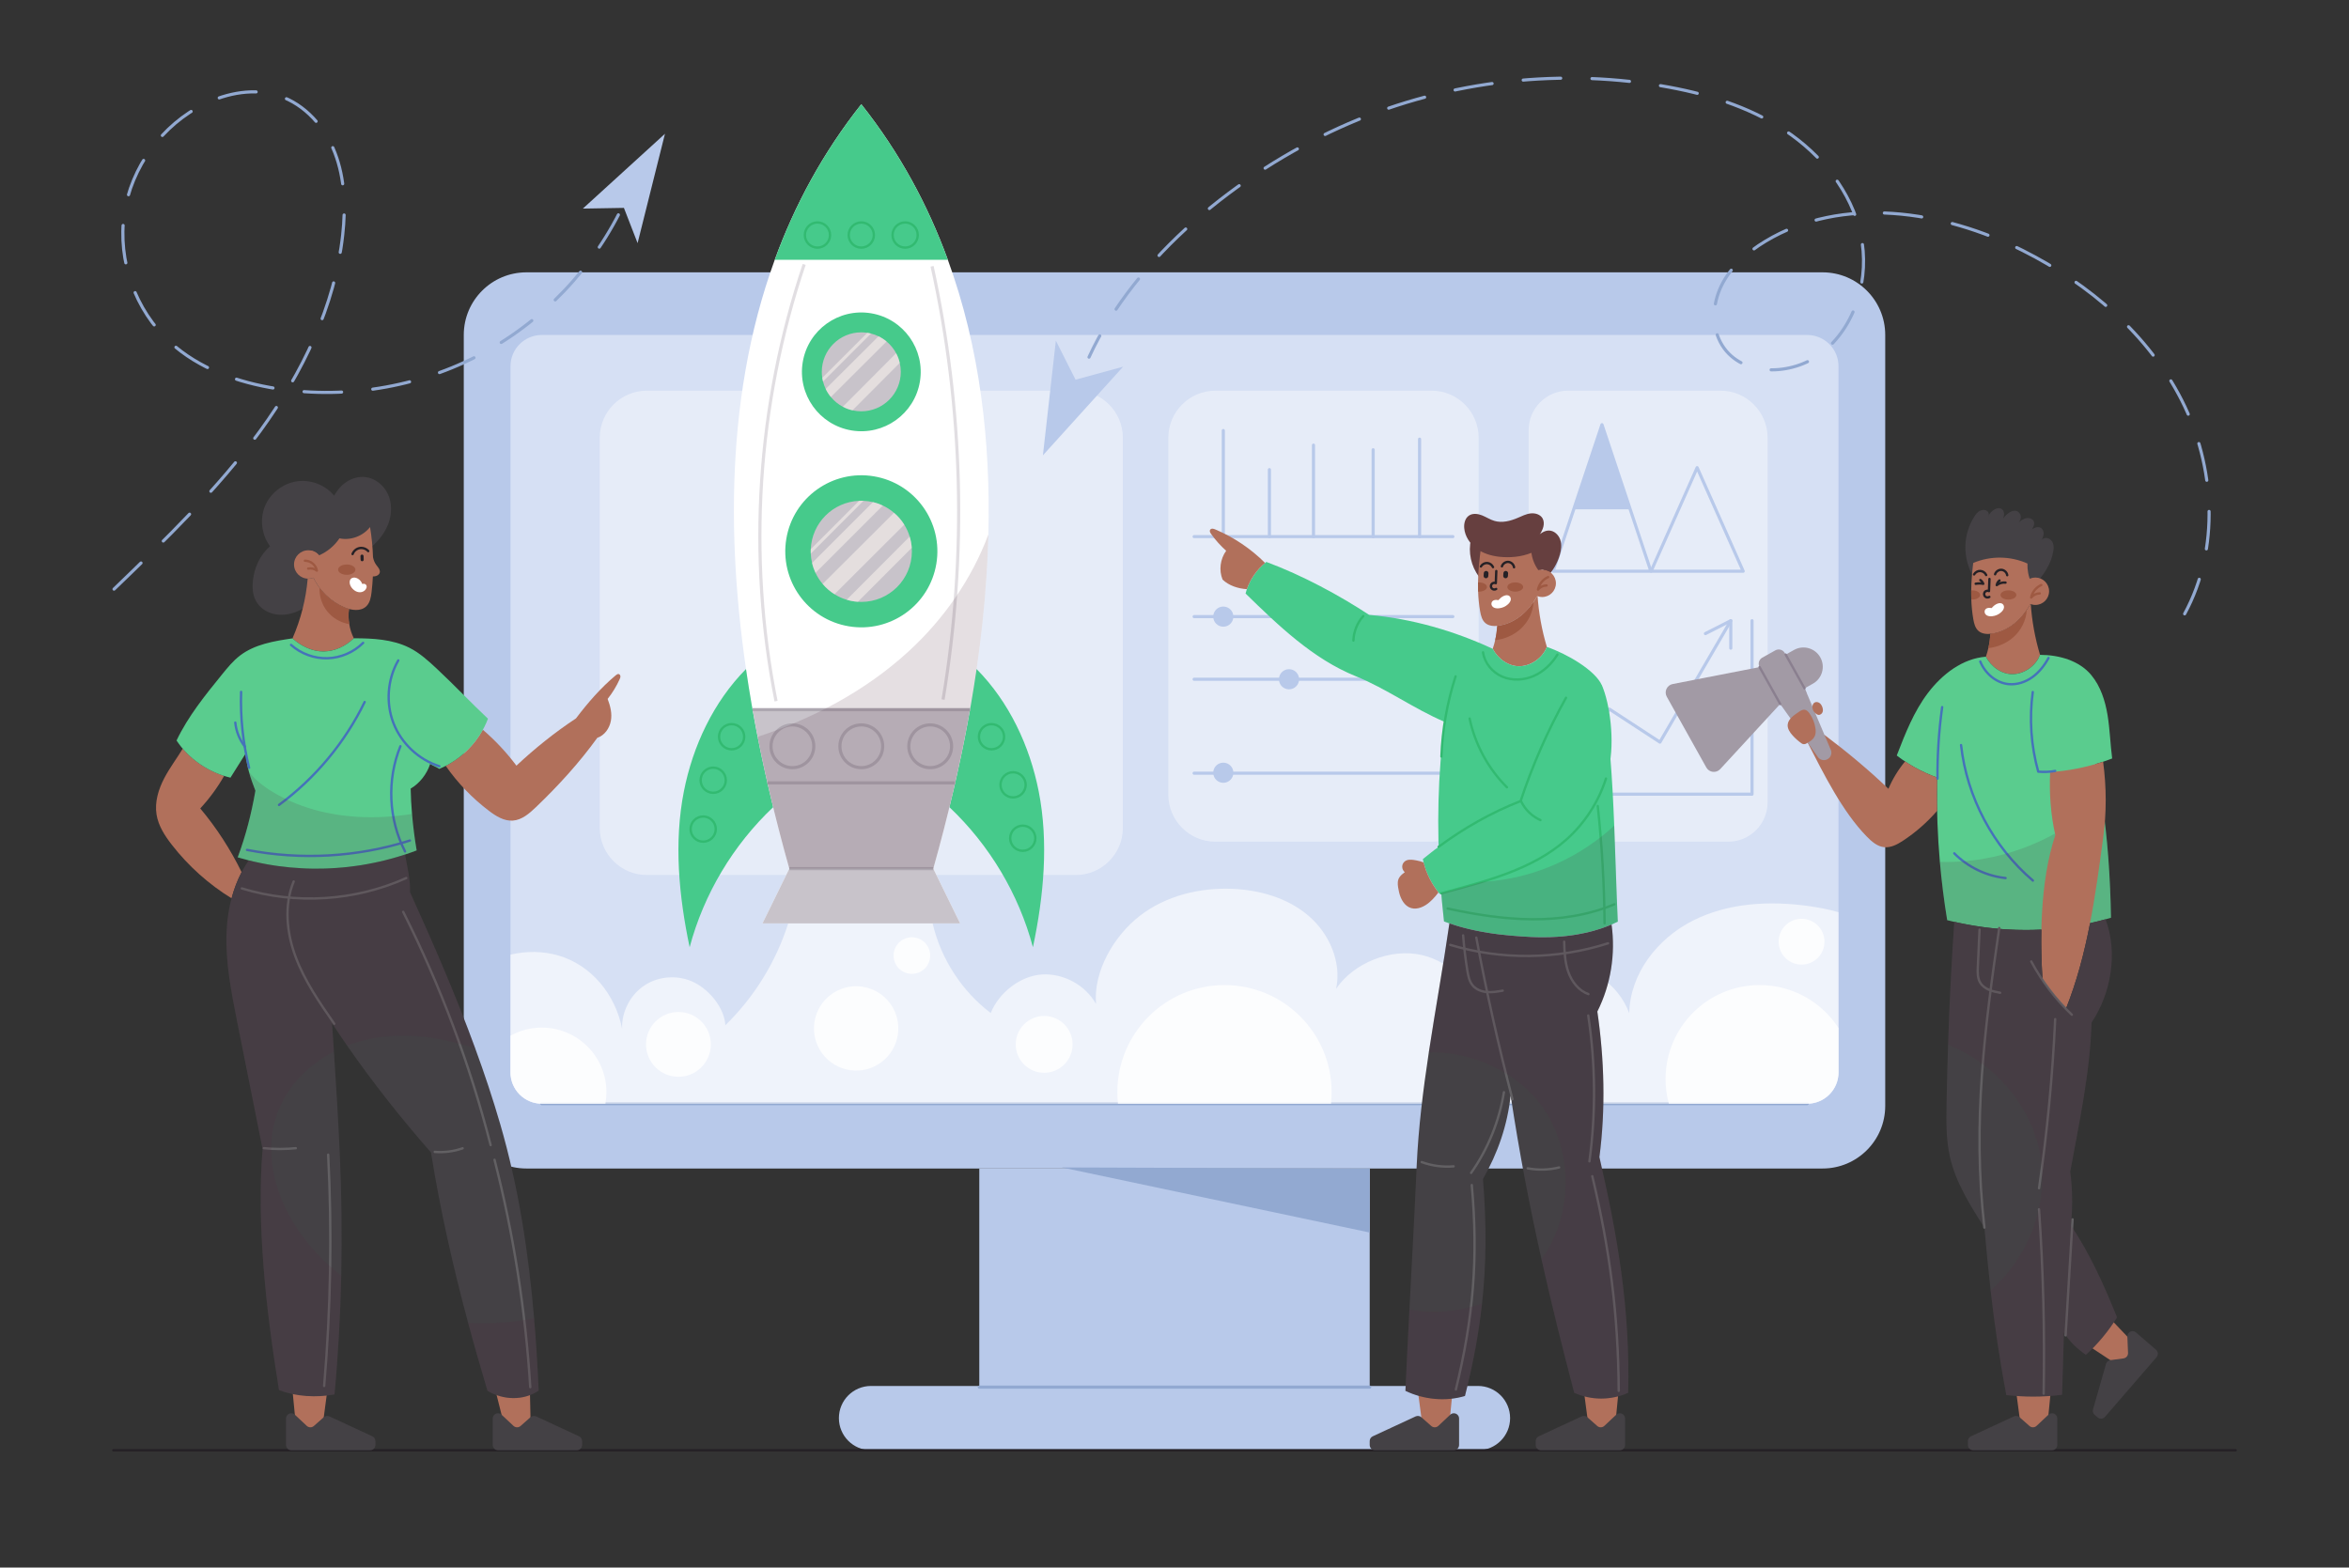 <svg width="439" height="293" viewBox="0 0 439 293" fill="none" xmlns="http://www.w3.org/2000/svg">
<rect x="0" y="0" width="439" height="293" fill="#333333" stroke="none"/>
<path d="M340.618 218.406H98.38C91.915 218.406 86.674 213.165 86.674 206.699V62.609C86.674 56.143 91.915 50.902 98.38 50.902H340.619C347.085 50.902 352.326 56.143 352.326 62.609V206.699C352.325 213.165 347.084 218.406 340.618 218.406Z" fill="#B8C9EA"/>
<path d="M255.983 218.406H183.018V271.066H255.983V218.406Z" fill="#B8C9EA"/>
<path d="M276.212 259.051H162.787C159.469 259.051 156.779 261.74 156.779 265.059C156.779 268.376 159.469 271.066 162.787 271.066H276.212C279.53 271.066 282.22 268.377 282.22 265.059C282.22 261.741 279.53 259.051 276.212 259.051Z" fill="#B8C9EA"/>
<path d="M343.596 68.463V200.438C343.596 203.669 340.974 206.291 337.743 206.291H101.257C98.026 206.291 95.403 203.669 95.403 200.438V68.463C95.403 65.226 98.026 62.609 101.257 62.609H337.743C340.974 62.609 343.596 65.226 343.596 68.463Z" fill="#D6E0F4"/>
<path d="M183.018 259.268H255.983" stroke="#92A9D1" stroke-width="0.585" stroke-miterlimit="10" stroke-linecap="round" stroke-linejoin="round"/>
<path d="M337.741 206.289H101.258" stroke="#92A9D1" stroke-width="0.585" stroke-miterlimit="10" stroke-linecap="round" stroke-linejoin="round"/>
<path d="M255.983 230.373V218.406L198.427 218.205L255.983 230.373Z" fill="#92A9D1"/>
<path d="M21.178 271.066H417.822" stroke="#252126" stroke-width="0.439" stroke-miterlimit="10" stroke-linecap="round" stroke-linejoin="round"/>
<path opacity="0.6" d="M343.596 170.5V200.439C343.596 203.671 340.974 206.293 337.743 206.293H101.257C98.026 206.293 95.403 203.671 95.403 200.439V178.431C98.324 177.734 101.415 177.752 104.306 178.577C110.534 180.363 115.006 185.894 116.259 192.251C116.159 189.031 117.863 185.812 120.584 184.091C123.3 182.364 126.941 182.195 129.809 183.664C132.677 185.127 135.364 188.405 135.563 191.618C140.96 186.374 145.028 179.766 147.305 172.589H174.3C175.822 179.174 179.779 185.291 185.158 189.336C186.663 185.572 190.649 182.405 194.693 182.142C198.744 181.879 202.847 184.109 204.831 187.644C204.316 181.533 208.197 174.896 213.049 171.155C217.902 167.409 224.223 165.876 230.346 166.133C235.45 166.35 240.642 167.836 244.529 171.149C248.415 174.468 250.768 179.801 249.709 184.799C253.004 179.953 259.905 177.208 265.63 178.484C271.355 179.76 276.055 184.758 276.98 190.547C278.7 184.899 284.864 180.234 290.758 180.07C296.658 179.9 302.453 183.828 304.484 189.365C304.648 181.955 309.758 175.416 316.378 172.074C322.993 168.726 330.766 168.322 338.112 169.364C339.956 169.628 341.811 169.979 343.596 170.5Z" fill="white"/>
<g opacity="0.8">
<path d="M248.871 204.143C248.871 204.869 248.83 205.583 248.754 206.292H208.933C208.857 205.583 208.816 204.869 208.816 204.143C208.816 193.086 217.784 184.119 228.841 184.119C239.903 184.119 248.871 193.086 248.871 204.143Z" fill="white"/>
<path d="M113.337 204.144C113.337 204.875 113.273 205.595 113.144 206.292H101.256C98.025 206.292 95.402 203.67 95.402 200.439V193.584C97.135 192.619 99.131 192.068 101.256 192.068C107.928 192.068 113.337 197.477 113.337 204.144Z" fill="white"/>
<path d="M343.596 192.144V200.438C343.596 203.669 340.973 206.292 337.742 206.292H311.888C311.484 204.822 311.273 203.283 311.273 201.691C311.273 191.986 319.14 184.119 328.845 184.119C335.032 184.119 340.47 187.315 343.596 192.144Z" fill="white"/>
<path d="M195.14 200.52C198.075 200.52 200.455 198.141 200.455 195.205C200.455 192.27 198.075 189.891 195.14 189.891C192.205 189.891 189.825 192.27 189.825 195.205C189.825 198.141 192.205 200.52 195.14 200.52Z" fill="white"/>
<path d="M340.921 176.702C341.301 174.365 339.715 172.163 337.378 171.783C335.042 171.403 332.839 172.989 332.459 175.326C332.079 177.663 333.666 179.865 336.002 180.245C338.339 180.625 340.541 179.038 340.921 176.702Z" fill="white"/>
<path d="M166.999 178.604C166.999 176.713 168.531 175.182 170.421 175.182C172.311 175.182 173.843 176.713 173.843 178.604C173.843 180.494 172.31 182.025 170.421 182.025C168.531 182.026 166.999 180.494 166.999 178.604Z" fill="white"/>
<path d="M126.791 201.265C130.136 201.265 132.849 198.552 132.849 195.207C132.849 191.861 130.136 189.148 126.791 189.148C123.445 189.148 120.732 191.861 120.732 195.207C120.732 198.552 123.445 201.265 126.791 201.265Z" fill="white"/>
<path d="M167.655 194.122C168.705 189.896 166.131 185.619 161.905 184.569C157.679 183.518 153.401 186.093 152.351 190.319C151.301 194.545 153.875 198.822 158.101 199.872C162.327 200.923 166.604 198.348 167.655 194.122Z" fill="white"/>
</g>
<path opacity="0.4" d="M201.065 163.547H120.869C116.04 163.547 112.089 159.596 112.089 154.767V81.805C112.089 76.976 116.04 73.025 120.869 73.025H201.065C205.894 73.025 209.845 76.976 209.845 81.805V154.767C209.845 159.596 205.894 163.547 201.065 163.547Z" fill="white"/>
<path opacity="0.4" d="M267.559 157.319H227.129C222.3 157.319 218.349 153.368 218.349 148.539V81.805C218.349 76.976 222.3 73.025 227.129 73.025H267.559C272.388 73.025 276.339 76.976 276.339 81.805V148.539C276.339 153.368 272.388 157.319 267.559 157.319Z" fill="white"/>
<path opacity="0.4" d="M322.999 157.319H293.035C288.997 157.319 285.692 154.015 285.692 149.976V80.368C285.692 76.33 288.997 73.025 293.035 73.025H321.561C326.39 73.025 330.341 76.976 330.341 81.805V149.976C330.341 154.015 327.037 157.319 322.999 157.319Z" fill="white"/>
<path d="M223.169 100.297H271.519" stroke="#B8C9EA" stroke-width="0.585" stroke-miterlimit="10" stroke-linecap="round" stroke-linejoin="round"/>
<path d="M228.621 80.471V100.297" stroke="#B8C9EA" stroke-width="0.585" stroke-miterlimit="10" stroke-linecap="round" stroke-linejoin="round"/>
<path d="M237.235 87.781V100.297" stroke="#B8C9EA" stroke-width="0.585" stroke-miterlimit="10" stroke-linecap="round" stroke-linejoin="round"/>
<path d="M245.475 83.201V100.296" stroke="#B8C9EA" stroke-width="0.585" stroke-miterlimit="10" stroke-linecap="round" stroke-linejoin="round"/>
<path d="M265.301 82.082V100.298" stroke="#B8C9EA" stroke-width="0.585" stroke-miterlimit="10" stroke-linecap="round" stroke-linejoin="round"/>
<path d="M256.627 84.064V100.298" stroke="#B8C9EA" stroke-width="0.585" stroke-miterlimit="10" stroke-linecap="round" stroke-linejoin="round"/>
<path d="M223.169 115.254H271.519" stroke="#B8C9EA" stroke-width="0.585" stroke-miterlimit="10" stroke-linecap="round" stroke-linejoin="round"/>
<path d="M223.169 126.961H271.519" stroke="#B8C9EA" stroke-width="0.585" stroke-miterlimit="10" stroke-linecap="round" stroke-linejoin="round"/>
<path d="M223.169 144.521H271.519" stroke="#B8C9EA" stroke-width="0.585" stroke-miterlimit="10" stroke-linecap="round" stroke-linejoin="round"/>
<path d="M228.621 117.137C229.661 117.137 230.504 116.294 230.504 115.254C230.504 114.214 229.661 113.371 228.621 113.371C227.581 113.371 226.738 114.214 226.738 115.254C226.738 116.294 227.581 117.137 228.621 117.137Z" fill="#B8C9EA"/>
<path d="M240.903 128.844C241.943 128.844 242.786 128.001 242.786 126.961C242.786 125.921 241.943 125.078 240.903 125.078C239.863 125.078 239.02 125.921 239.02 126.961C239.02 128.001 239.863 128.844 240.903 128.844Z" fill="#B8C9EA"/>
<path d="M228.621 146.315C229.661 146.315 230.504 145.472 230.504 144.432C230.504 143.392 229.661 142.549 228.621 142.549C227.581 142.549 226.738 143.392 226.738 144.432C226.738 145.472 227.581 146.315 228.621 146.315Z" fill="#B8C9EA"/>
<path d="M299.389 79.379L290.253 106.767H308.526L299.389 79.379Z" stroke="#B8C9EA" stroke-width="0.585" stroke-miterlimit="10" stroke-linecap="round" stroke-linejoin="round"/>
<path d="M317.174 87.412L308.566 106.767H325.782L317.174 87.412Z" stroke="#B8C9EA" stroke-width="0.585" stroke-miterlimit="10" stroke-linecap="round" stroke-linejoin="round"/>
<path d="M299.389 79.379L294.111 95.201H304.667L299.389 79.379Z" fill="#B8C9EA"/>
<path d="M291.185 146.315L300.767 132.533L310.223 138.71L323.462 116.016" stroke="#B8C9EA" stroke-width="0.585" stroke-miterlimit="10" stroke-linecap="round" stroke-linejoin="round"/>
<path d="M323.462 121.148V116.016L318.725 118.423" stroke="#B8C9EA" stroke-width="0.585" stroke-miterlimit="10" stroke-linecap="round" stroke-linejoin="round"/>
<path d="M327.433 116.016V148.444H290.253" stroke="#B8C9EA" stroke-width="0.585" stroke-miterlimit="10" stroke-linecap="round" stroke-linejoin="round"/>
<path d="M21.312 110.115C30.977 100.8 40.695 91.423 48.604 80.576C56.512 69.73 62.594 57.226 64.049 43.882C64.61 38.748 64.457 33.425 62.609 28.602C60.761 23.779 57.027 19.503 52.117 17.898C47.583 16.415 42.531 17.335 38.243 19.422C30.303 23.288 24.493 31.241 23.225 39.98C21.957 48.72 25.268 57.996 31.783 63.959C37.223 68.938 44.496 71.513 51.784 72.643C65.279 74.736 79.457 72.142 91.337 65.407C103.218 58.673 112.725 47.84 117.861 35.186" stroke="#92A9D1" stroke-width="0.585" stroke-miterlimit="10" stroke-linecap="round" stroke-linejoin="round" stroke-dasharray="7.02 5.85"/>
<path d="M108.929 38.989L124.274 25.002L119.159 45.444L116.601 38.856L108.929 38.989Z" fill="#B8C9EA"/>
<path d="M408.284 114.735C414.896 102.585 414.003 87.182 407.752 74.843C401.5 62.504 390.429 53.066 378.073 46.848C363.098 39.312 344.302 36.439 329.943 45.09C326.579 47.117 323.49 49.812 321.744 53.33C319.998 56.848 319.79 61.283 321.891 64.601C325.607 70.468 334.829 70.284 340.342 66.062C346.883 61.053 349.491 51.897 347.75 43.844C346.01 35.791 340.429 28.908 333.557 24.362C326.685 19.816 318.6 17.41 310.476 16.036C290.227 12.61 268.973 15.382 250.28 23.886C231.587 32.391 212.216 47.816 203.522 66.757" stroke="#92A9D1" stroke-width="0.585" stroke-miterlimit="10" stroke-linecap="round" stroke-linejoin="round" stroke-dasharray="7.02 5.85"/>
<path d="M197.328 63.674L201.008 70.968L209.897 68.538L194.906 85.109L197.328 63.674Z" fill="#B8C9EA"/>
<path d="M184.713 99.901C184.438 110.988 183.168 122.015 181.283 132.645C179.451 143.029 177.039 153.038 174.417 162.362L179.433 172.588H142.499L147.515 162.362C145.32 154.566 143.277 146.295 141.597 137.72C141.269 136.04 140.948 134.348 140.649 132.645C135.82 105.345 134.977 75.458 144.793 48.556C148.522 38.33 153.79 28.538 160.966 19.482C168.142 28.538 173.41 38.33 177.139 48.556C183.133 64.98 185.152 82.517 184.713 99.901Z" fill="white"/>
<path d="M144.492 150.872C137.017 157.943 131.533 167.103 128.887 177.048C126.868 167.513 125.925 157.474 127.81 147.91C129.484 139.405 133.347 131.187 139.417 125.053C140.711 133.932 142.478 142.601 144.492 150.872Z" fill="#46CA8B"/>
<path d="M177.438 150.872C184.912 157.943 190.397 167.103 193.042 177.048C195.062 167.513 196.004 157.474 194.12 147.91C192.445 139.405 188.582 131.187 182.512 125.053C181.219 133.932 179.451 142.601 177.438 150.872Z" fill="#46CA8B"/>
<path d="M177.138 48.556H144.793C148.522 38.33 153.79 28.538 160.966 19.482C168.142 28.538 173.41 38.33 177.138 48.556Z" fill="#46CA8B"/>
<path d="M174.417 162.362L179.434 172.588H142.499L147.515 162.362C144.893 153.038 142.482 143.028 140.649 132.645H181.283C179.451 143.028 177.04 153.038 174.417 162.362Z" fill="#C8C3CA"/>
<path d="M171.919 71.328C172.926 65.281 168.841 59.563 162.795 58.556C156.748 57.549 151.03 61.634 150.023 67.681C149.016 73.727 153.101 79.445 159.147 80.453C165.194 81.46 170.912 77.374 171.919 71.328Z" fill="#46CA8B"/>
<path d="M168.347 69.498C168.347 73.578 165.046 76.879 160.966 76.879C160.398 76.879 159.848 76.815 159.321 76.692C158.683 76.552 158.074 76.323 157.513 76.025C156.652 75.568 155.891 74.948 155.282 74.204C154.896 73.742 154.568 73.239 154.311 72.694C154.1 72.255 153.93 71.793 153.813 71.307C153.749 71.085 153.708 70.856 153.673 70.622V70.616C153.614 70.253 153.585 69.879 153.585 69.498C153.585 65.418 156.886 62.117 160.966 62.117C161.346 62.117 161.721 62.147 162.09 62.205C162.324 62.24 162.552 62.281 162.775 62.346C163.266 62.462 163.74 62.638 164.185 62.855C164.73 63.118 165.233 63.44 165.69 63.832C166.415 64.429 167.03 65.178 167.475 66.021C167.779 66.583 168.008 67.192 168.154 67.83C168.283 68.363 168.347 68.925 168.347 69.498Z" fill="#C8C3CA"/>
<path d="M174.992 105.376C176.279 97.633 171.046 90.313 163.303 89.026C155.56 87.739 148.24 92.972 146.953 100.715C145.666 108.458 150.899 115.778 158.642 117.065C166.384 118.352 173.704 113.119 174.992 105.376Z" fill="#46CA8B"/>
<path d="M170.419 103.051C170.419 108.272 166.187 112.504 160.966 112.504C160.755 112.504 160.544 112.498 160.334 112.481C159.608 112.434 158.905 112.305 158.238 112.1C157.425 111.86 156.664 111.509 155.961 111.07C155.124 110.549 154.375 109.899 153.743 109.144C153.21 108.518 152.765 107.827 152.408 107.078C152.133 106.493 151.917 105.872 151.77 105.228C151.63 104.66 151.548 104.075 151.524 103.478C151.519 103.338 151.513 103.197 151.513 103.051C151.513 102.916 151.513 102.782 151.524 102.653C151.723 97.754 155.651 93.82 160.55 93.609C160.685 93.603 160.825 93.598 160.966 93.598C161.106 93.598 161.247 93.603 161.381 93.609C161.984 93.633 162.575 93.715 163.143 93.855C163.787 94.001 164.402 94.218 164.987 94.493C165.748 94.85 166.445 95.301 167.077 95.845C167.826 96.472 168.476 97.227 168.997 98.064C169.424 98.754 169.769 99.498 170.009 100.294C170.214 100.961 170.349 101.669 170.396 102.395C170.413 102.612 170.419 102.828 170.419 103.051Z" fill="#C8C3CA"/>
<g opacity="0.5">
<path d="M167.475 66.021L157.513 76.025C158.075 76.323 158.683 76.552 159.321 76.692C162.266 73.736 165.21 70.786 168.154 67.83C168.008 67.192 167.779 66.583 167.475 66.021ZM164.185 62.855C160.89 66.133 157.6 69.416 154.311 72.694C154.568 73.239 154.896 73.742 155.283 74.204L165.69 63.832C165.233 63.44 164.73 63.118 164.185 62.855ZM162.775 62.346C162.552 62.281 162.324 62.24 162.09 62.205C159.286 65.009 156.477 67.813 153.673 70.616V70.622C153.708 70.856 153.749 71.085 153.813 71.307L161.265 63.856C161.768 63.352 162.271 62.849 162.775 62.346Z" fill="#FFF9F2"/>
<path d="M170.009 100.292C166.087 104.225 162.16 108.165 158.238 112.098C158.905 112.303 159.608 112.432 160.334 112.479C163.693 109.119 167.042 105.753 170.396 102.393C170.349 101.667 170.214 100.959 170.009 100.292ZM167.077 95.843C162.634 100.274 158.185 104.711 153.743 109.142C154.375 109.897 155.124 110.547 155.961 111.068L168.997 98.062C168.476 97.225 167.826 96.47 167.077 95.843ZM163.143 93.853L151.77 105.226C151.917 105.87 152.133 106.491 152.408 107.076C156.599 102.879 160.796 98.682 164.987 94.491C164.402 94.216 163.787 94 163.143 93.853ZM161.381 93.607C161.247 93.602 161.106 93.596 160.966 93.596C160.825 93.596 160.685 93.602 160.55 93.607L151.524 102.651C151.513 102.78 151.513 102.914 151.513 103.049C151.513 103.195 151.519 103.336 151.524 103.476C154.106 100.889 156.693 98.302 159.274 95.715C159.977 95.012 160.679 94.31 161.381 93.607Z" fill="#FFF9F2"/>
</g>
<path d="M174.418 162.361H147.516" stroke="#ADA7B0" stroke-width="0.585" stroke-miterlimit="10"/>
<path d="M181.283 132.645H140.649" stroke="#ADA7B0" stroke-width="0.585" stroke-miterlimit="10"/>
<path d="M178.509 146.332H143.424" stroke="#ADA7B0" stroke-width="0.585" stroke-miterlimit="10"/>
<path d="M160.966 143.484C163.173 143.484 164.962 141.695 164.962 139.488C164.962 137.281 163.173 135.492 160.966 135.492C158.759 135.492 156.97 137.281 156.97 139.488C156.97 141.695 158.759 143.484 160.966 143.484Z" stroke="#ADA7B0" stroke-width="0.585" stroke-miterlimit="10"/>
<path d="M148.089 143.484C150.296 143.484 152.085 141.695 152.085 139.488C152.085 137.281 150.296 135.492 148.089 135.492C145.882 135.492 144.093 137.281 144.093 139.488C144.093 141.695 145.882 143.484 148.089 143.484Z" stroke="#ADA7B0" stroke-width="0.585" stroke-miterlimit="10"/>
<path d="M173.844 143.484C176.051 143.484 177.84 141.695 177.84 139.488C177.84 137.281 176.051 135.492 173.844 135.492C171.637 135.492 169.848 137.281 169.848 139.488C169.848 141.695 171.637 143.484 173.844 143.484Z" stroke="#ADA7B0" stroke-width="0.585" stroke-miterlimit="10"/>
<path d="M150.293 49.424C141.487 75.558 139.654 104.007 145.033 131.056" stroke="#E1DEE2" stroke-width="0.585" stroke-miterlimit="10"/>
<path d="M174.195 49.772C180.036 76.305 180.737 103.961 176.247 130.757" stroke="#E1DEE2" stroke-width="0.585" stroke-miterlimit="10"/>
<path opacity="0.15" d="M184.713 99.9C184.438 110.987 183.168 122.014 181.283 132.644C179.451 143.028 177.04 153.037 174.417 162.361H147.515C145.32 154.565 143.278 146.294 141.598 137.719C151.946 134.306 161.727 129.144 169.74 121.809C176.32 115.798 181.617 108.224 184.713 99.9Z" fill="#522840"/>
<path d="M160.966 46.282C162.264 46.282 163.317 45.229 163.317 43.931C163.317 42.633 162.264 41.58 160.966 41.58C159.668 41.58 158.615 42.633 158.615 43.931C158.615 45.229 159.668 46.282 160.966 46.282Z" stroke="#32BA71" stroke-width="0.439" stroke-miterlimit="10" stroke-linecap="round" stroke-linejoin="round"/>
<path d="M136.731 140.053C138.029 140.053 139.081 139.001 139.081 137.702C139.081 136.404 138.029 135.352 136.731 135.352C135.432 135.352 134.38 136.404 134.38 137.702C134.38 139.001 135.432 140.053 136.731 140.053Z" stroke="#32BA71" stroke-width="0.439" stroke-miterlimit="10" stroke-linecap="round" stroke-linejoin="round"/>
<path d="M185.301 140.053C186.599 140.053 187.652 139.001 187.652 137.702C187.652 136.404 186.599 135.352 185.301 135.352C184.003 135.352 182.95 136.404 182.95 137.702C182.95 139.001 184.003 140.053 185.301 140.053Z" stroke="#32BA71" stroke-width="0.439" stroke-miterlimit="10" stroke-linecap="round" stroke-linejoin="round"/>
<path d="M191.142 159.026C192.44 159.026 193.492 157.973 193.492 156.675C193.492 155.377 192.44 154.324 191.142 154.324C189.843 154.324 188.791 155.377 188.791 156.675C188.791 157.973 189.843 159.026 191.142 159.026Z" stroke="#32BA71" stroke-width="0.439" stroke-miterlimit="10" stroke-linecap="round" stroke-linejoin="round"/>
<path d="M135.642 145.835C135.642 147.133 134.589 148.186 133.291 148.186C131.993 148.186 130.94 147.133 130.94 145.835C130.94 144.537 131.993 143.484 133.291 143.484C134.589 143.484 135.642 144.537 135.642 145.835Z" stroke="#32BA71" stroke-width="0.439" stroke-miterlimit="10" stroke-linecap="round" stroke-linejoin="round"/>
<path d="M191.684 146.694C191.684 147.993 190.631 149.045 189.333 149.045C188.035 149.045 186.982 147.993 186.982 146.694C186.982 145.396 188.035 144.344 189.333 144.344C190.631 144.344 191.684 145.396 191.684 146.694Z" stroke="#32BA71" stroke-width="0.439" stroke-miterlimit="10" stroke-linecap="round" stroke-linejoin="round"/>
<path d="M133.769 154.966C133.769 156.264 132.716 157.317 131.418 157.317C130.12 157.317 129.067 156.264 129.067 154.966C129.067 153.668 130.12 152.615 131.418 152.615C132.716 152.615 133.769 153.668 133.769 154.966Z" stroke="#32BA71" stroke-width="0.439" stroke-miterlimit="10" stroke-linecap="round" stroke-linejoin="round"/>
<path d="M152.772 46.282C154.07 46.282 155.122 45.229 155.122 43.931C155.122 42.633 154.07 41.58 152.772 41.58C151.473 41.58 150.421 42.633 150.421 43.931C150.421 45.229 151.473 46.282 152.772 46.282Z" stroke="#32BA71" stroke-width="0.439" stroke-miterlimit="10" stroke-linecap="round" stroke-linejoin="round"/>
<path d="M169.16 46.282C170.459 46.282 171.511 45.229 171.511 43.931C171.511 42.633 170.459 41.58 169.16 41.58C167.862 41.58 166.81 42.633 166.81 43.931C166.81 45.229 167.862 46.282 169.16 46.282Z" stroke="#32BA71" stroke-width="0.439" stroke-miterlimit="10" stroke-linecap="round" stroke-linejoin="round"/>
<path d="M382.833 264.424L383.307 259.572H376.727L377.43 264.895L378.328 267.922L381.009 268.465L382.445 267.22L382.833 264.424Z" fill="#B1705B"/>
<path d="M383.503 271.066H368.758C368.218 271.066 367.779 270.628 367.779 270.088V269.35C367.779 268.968 368.001 268.622 368.346 268.462L376.37 264.74C376.722 264.577 377.138 264.637 377.429 264.894L379.287 266.535C379.666 266.869 380.236 266.86 380.605 266.515L382.833 264.423C383.015 264.253 383.254 264.158 383.503 264.158C384.043 264.158 384.482 264.597 384.482 265.137V270.087C384.481 270.628 384.043 271.066 383.503 271.066Z" fill="#444145"/>
<path d="M397.579 249.833L394.22 246.301L389.915 251.278L394.401 254.228L397.279 255.529L399.442 253.856L399.441 251.955L397.579 249.833Z" fill="#B1705B"/>
<path d="M403.042 253.67L393.397 264.823C393.044 265.232 392.426 265.277 392.017 264.924L391.459 264.441C391.171 264.191 391.053 263.797 391.158 263.431L393.591 254.928C393.698 254.555 394.015 254.28 394.401 254.228L396.857 253.896C397.357 253.828 397.724 253.391 397.703 252.886L397.579 249.832C397.569 249.584 397.654 249.341 397.817 249.153C398.17 248.744 398.788 248.699 399.197 249.053L402.941 252.29C403.351 252.644 403.395 253.262 403.042 253.67Z" fill="#444145"/>
<path d="M368.82 107.902C367.826 106.153 367.288 104.174 367.305 102.192C367.322 100.211 367.898 98.232 368.989 96.533C369.224 96.166 369.492 95.803 369.871 95.56C370.248 95.317 370.758 95.214 371.172 95.398C371.586 95.581 371.826 96.101 371.592 96.471C371.829 95.948 372.265 95.477 372.794 95.198C373.146 95.013 373.584 94.902 373.95 95.06C374.284 95.206 374.481 95.55 374.523 95.892C374.565 96.235 374.477 96.579 374.374 96.91C374.684 96.448 375.188 95.968 375.695 95.698C375.973 95.55 376.286 95.435 376.604 95.459C377.099 95.497 377.517 95.888 377.629 96.341C377.74 96.793 377.577 97.28 377.267 97.644C377.658 97.303 378.171 96.94 378.697 96.847C379.222 96.754 379.837 96.946 380.064 97.398C380.19 97.648 380.183 97.943 380.103 98.208C380.024 98.474 379.876 98.718 379.725 98.955C379.938 98.797 380.195 98.676 380.453 98.595C380.712 98.514 381.001 98.5 381.254 98.595C381.705 98.766 381.946 99.254 381.938 99.71C381.93 100.166 381.722 100.596 381.504 101.003C381.717 100.575 382.315 100.461 382.789 100.625C383.263 100.789 383.591 101.218 383.721 101.674C383.851 102.131 383.809 102.615 383.727 103.081C383.312 105.44 381.909 107.565 380.179 109.326C376.378 109.387 372.448 108.967 368.82 107.902Z" fill="#444145"/>
<path d="M379.973 111.879C379.218 113.483 378.217 114.993 376.9 116.181C375.589 117.37 373.944 118.23 372.183 118.452C371.351 118.558 370.427 118.493 369.783 117.955C369.151 117.422 368.928 116.55 368.788 115.737C368.577 114.519 368.454 113.29 368.413 112.055C368.39 111.493 368.384 110.925 368.396 110.357C368.419 108.648 368.565 106.933 368.77 105.224C371.984 103.86 375.706 103.889 378.908 105.329C378.861 106.529 379.095 107.741 379.587 108.835C379.845 108.794 380.085 108.759 380.319 108.695C380.448 109.807 380.436 110.902 379.973 111.879Z" fill="#B1705B"/>
<path d="M380.389 113.069C381.803 113.069 382.95 111.922 382.95 110.508C382.95 109.094 381.803 107.947 380.389 107.947C378.975 107.947 377.828 109.094 377.828 110.508C377.828 111.922 378.975 113.069 380.389 113.069Z" fill="#B1705B"/>
<path d="M381.26 122.4C380.476 124.402 378.456 125.883 376.314 126C374.166 126.117 372.135 124.648 371.14 122.746C371.321 122.213 371.473 121.68 371.596 121.148C371.795 120.27 371.924 119.38 371.988 118.467C372.053 118.467 372.117 118.461 372.182 118.449C373.943 118.227 375.588 117.366 376.899 116.178C377.613 115.534 378.234 114.791 378.767 113.995C379.042 113.597 379.287 113.187 379.516 112.766C379.732 116.026 380.318 119.269 381.26 122.4Z" fill="#B1705B"/>
<path d="M371.806 108.215C371.776 108.97 371.746 109.726 371.716 110.481C371.452 110.348 371.099 110.433 370.924 110.67C370.749 110.908 370.772 111.27 370.977 111.483C371.181 111.695 371.542 111.734 371.787 111.568" stroke="#252126" stroke-width="0.439" stroke-miterlimit="10" stroke-linecap="round" stroke-linejoin="round"/>
<path d="M375.125 107.512C375.054 106.991 374.588 106.551 374.063 106.511C373.539 106.47 373.011 106.833 372.86 107.336" stroke="#252126" stroke-width="0.439" stroke-miterlimit="10" stroke-linecap="round" stroke-linejoin="round"/>
<path d="M371.194 107.485C371.01 107.054 370.568 106.746 370.1 106.72C369.632 106.696 369.16 106.956 368.932 107.365" stroke="#252126" stroke-width="0.439" stroke-miterlimit="10" stroke-linecap="round" stroke-linejoin="round"/>
<path d="M374.059 112.775C373.715 112.655 373.311 112.796 373.008 112.967C372.699 113.141 372.437 113.392 372.206 113.658C371.674 113.532 370.991 113.624 370.901 114.246C370.852 114.591 371.076 114.918 371.383 115.06C371.672 115.194 372.013 115.21 372.326 115.177C372.95 115.112 373.54 114.853 374 114.422C374.243 114.195 374.477 113.907 374.519 113.567C374.562 113.227 374.391 112.891 374.059 112.775Z" fill="white"/>
<path d="M373.873 111.203C373.873 111.679 374.534 112.065 375.35 112.065C376.166 112.065 376.827 111.679 376.827 111.203C376.827 110.728 376.166 110.342 375.35 110.342C374.534 110.342 373.873 110.728 373.873 111.203Z" fill="#9E5942"/>
<path d="M370.063 111.202C370.063 111.676 369.401 112.063 368.588 112.063C368.529 112.063 368.471 112.063 368.412 112.051C368.389 111.489 368.383 110.921 368.395 110.354C368.459 110.342 368.523 110.342 368.588 110.342C369.401 110.342 370.063 110.728 370.063 111.202Z" fill="#9E5942"/>
<path d="M378.767 113.996C378.685 115.928 377.743 117.795 376.291 119.088C374.992 120.247 373.323 120.944 371.597 121.149C371.796 120.271 371.924 119.381 371.989 118.468C372.053 118.468 372.118 118.462 372.182 118.45C373.944 118.228 375.589 117.368 376.9 116.179C377.614 115.536 378.234 114.792 378.767 113.996Z" fill="#9E5942"/>
<path d="M381.499 109.344C380.541 109.756 379.81 110.658 379.604 111.681C379.99 111.206 380.594 110.915 381.205 110.912" stroke="#9E5942" stroke-width="0.439" stroke-miterlimit="10" stroke-linecap="round" stroke-linejoin="round"/>
<path d="M373.68 108.494C373.409 108.707 373.221 109.024 373.167 109.364C373.624 109 374.228 108.828 374.808 108.896" stroke="#252126" stroke-width="0.439" stroke-miterlimit="10" stroke-linecap="round" stroke-linejoin="round"/>
<path d="M370.108 108.416C370.356 108.586 370.548 108.836 370.647 109.118C370.181 109.032 369.7 109.03 369.232 109.111" stroke="#252126" stroke-width="0.439" stroke-miterlimit="10" stroke-linecap="round" stroke-linejoin="round"/>
<path d="M379.736 128.441C379.445 133.754 379.771 139.192 380.966 144.377C385.61 144.366 390.407 143.437 394.74 141.768C394.385 139.07 394.32 136.337 393.876 133.652C393.432 130.967 392.571 128.274 390.835 126.179C388.582 123.461 384.792 122.4 381.261 122.4L379.736 128.441Z" fill="#5ACC8E"/>
<path d="M363.397 145.797C360.139 144.793 357.184 143.293 354.48 141.216C356.06 137.131 357.673 132.986 360.325 129.501C362.977 126.016 366.772 123.077 371.14 122.746C369.498 130.581 366.952 138.623 363.397 145.797Z" fill="#5ACC8E"/>
<path d="M394.519 171.529C394.174 171.635 393.829 171.734 393.483 171.828C392.535 172.097 391.575 172.337 390.609 172.548C387.618 173.203 384.569 173.596 381.507 173.754C381.051 173.777 380.588 173.795 380.132 173.8C380.085 173.8 380.044 173.8 379.997 173.806C379.535 173.818 379.066 173.824 378.604 173.824C377.474 173.824 376.345 173.789 375.221 173.724C374.94 173.713 374.665 173.695 374.384 173.672C373.822 173.631 373.26 173.584 372.704 173.525C372.429 173.502 372.154 173.473 371.884 173.438C371.65 173.414 371.416 173.385 371.188 173.356C370.942 173.326 370.69 173.291 370.444 173.256C369.526 173.133 368.612 172.981 367.705 172.811C367.43 172.764 367.155 172.712 366.88 172.653C366.605 172.601 366.33 172.542 366.054 172.483C365.779 172.425 365.51 172.366 365.235 172.302H365.229C364.784 172.202 364.345 172.097 363.906 171.986C363.309 168.357 362.859 164.728 362.537 161.099C361.7 151.447 361.823 141.783 362.882 132.072C365.387 128.706 368.045 125.581 371.141 122.748C372.136 124.65 374.167 126.119 376.315 126.002C378.458 125.885 380.477 124.404 381.261 122.402C384.885 126.195 388.256 130.48 389.755 135.514C391.089 139.992 392.073 144.645 392.793 149.369C393.916 156.726 394.396 164.26 394.519 171.529Z" fill="#5ACC8E"/>
<path d="M393.05 156.71C391.593 167.527 390.141 178.42 386.096 188.558L381.747 183.448C381.261 176.313 381.138 164.963 384.112 156.078C383.24 152.22 382.965 148.252 383.146 144.307C386.494 144.096 389.866 143.434 393.044 142.369C393.694 147.122 393.694 151.957 393.05 156.71Z" fill="#B1705B"/>
<path d="M362.022 151.553C360.178 153.683 358.042 155.556 355.695 157.108C354.612 157.822 353.383 158.495 352.095 158.343C350.825 158.202 349.789 157.289 348.887 156.37C344.333 151.722 340.808 144.62 337.841 138.831C338.701 137.824 339.752 137.876 340.969 137.355C344.967 140.358 349.32 143.961 352.92 147.432C353.705 145.594 354.758 143.867 356.034 142.322C357.907 143.575 359.897 144.57 362.028 145.336C361.975 147.409 361.975 149.481 362.022 151.553Z" fill="#B1705B"/>
<path d="M336.908 130.723L334.466 132.087C333.839 132.437 333.047 132.213 332.697 131.586L328.846 124.691C328.496 124.064 328.72 123.272 329.347 122.922L331.788 121.558C332.415 121.208 333.208 121.432 333.558 122.059L337.409 128.954C337.759 129.58 337.535 130.373 336.908 130.723Z" fill="#A29AA5"/>
<path d="M338.803 127.791L337.246 128.661L333.722 122.351L335.279 121.481C337.021 120.508 339.223 121.131 340.196 122.874C341.169 124.617 340.545 126.818 338.803 127.791Z" fill="#A29AA5"/>
<path d="M321.486 143.754L332.697 131.584L328.846 124.689L312.604 127.853C311.525 128.063 310.967 129.266 311.503 130.225L318.889 143.448C319.425 144.407 320.742 144.563 321.486 143.754Z" fill="#A29AA5"/>
<path d="M341.549 141.899C340.874 142.275 340.023 142.034 339.646 141.36L332.697 131.585L337.41 128.953L342.088 139.996C342.464 140.671 342.223 141.523 341.549 141.899Z" fill="#A29AA5"/>
<path d="M332.698 131.584L328.847 124.689" stroke="#8A7F8F" stroke-width="0.439" stroke-miterlimit="10" stroke-linecap="round" stroke-linejoin="round"/>
<path d="M333.722 122.35L337.247 128.66" stroke="#8A7F8F" stroke-width="0.439" stroke-miterlimit="10" stroke-linecap="round" stroke-linejoin="round"/>
<path d="M337.517 139.007C337.258 139.141 336.943 139.125 336.705 138.957C336.087 138.521 335.517 138.015 335.01 137.454C334.495 136.882 334.022 136.173 334.1 135.407C334.21 134.336 335.365 133.625 336.25 133.011C336.557 132.798 336.917 132.601 337.287 132.659C337.667 132.718 337.953 133.031 338.177 133.345C338.761 134.163 339.145 135.125 339.286 136.12C339.354 136.594 339.364 137.092 339.181 137.535C339.016 137.938 338.702 138.265 338.345 138.514C338.11 138.68 337.809 138.856 337.517 139.007Z" fill="#B1705B"/>
<path d="M338.714 132.171C338.708 131.849 338.824 131.503 339.095 131.33C339.364 131.156 339.735 131.198 340.004 131.373C340.272 131.549 340.45 131.836 340.563 132.137C340.673 132.43 340.727 132.757 340.632 133.055C340.55 133.315 340.347 133.511 340.09 133.598C339.844 133.681 339.625 133.571 339.418 133.431C339.006 133.152 338.723 132.672 338.714 132.171Z" fill="#B1705B"/>
<path d="M379.899 129.35C379.223 134.311 379.574 139.41 380.923 144.233C381.956 144.315 383.075 144.295 384.093 144.096" stroke="#4572BA" stroke-width="0.439" stroke-miterlimit="10" stroke-linecap="round" stroke-linejoin="round"/>
<path d="M362.966 132.168C362.354 136.592 362.062 141.061 362.093 145.527" stroke="#4572BA" stroke-width="0.439" stroke-miterlimit="10" stroke-linecap="round" stroke-linejoin="round"/>
<path d="M382.841 122.988C382.092 124.368 381.106 125.643 379.832 126.56C378.558 127.477 376.976 128.016 375.413 127.873C373.04 127.657 370.984 125.857 370.087 123.65" stroke="#4572BA" stroke-width="0.439" stroke-miterlimit="10" stroke-linecap="round" stroke-linejoin="round"/>
<path d="M366.499 139.262C367.571 148.989 372.476 158.242 379.924 164.59" stroke="#4572BA" stroke-width="0.439" stroke-miterlimit="10" stroke-linecap="round" stroke-linejoin="round"/>
<path d="M365.23 159.5C367.773 162.074 371.22 163.734 374.817 164.118" stroke="#4572BA" stroke-width="0.439" stroke-miterlimit="10" stroke-linecap="round" stroke-linejoin="round"/>
<path d="M395.644 246.23C394.11 248.729 392.009 251.275 389.82 253.23C388.21 252.095 386.759 250.754 385.728 249.075C385.635 253.271 385.477 256.344 385.383 260.512C385.377 260.571 385.377 260.635 385.377 260.699C385.254 260.717 385.131 260.729 385.008 260.74C381.684 261.144 378.271 261.127 374.947 260.752C373.659 253.792 372.787 247.904 372.02 241.19C371.622 237.608 371.247 233.792 370.861 229.454C368.192 225.275 365.476 220.99 364.399 216.155C363.696 212.977 363.726 209.687 363.784 206.433C363.849 202.728 363.942 199.005 364.071 195.282C364.323 187.609 364.709 179.917 365.23 172.302H365.236C365.511 172.367 365.78 172.425 366.055 172.484C366.33 172.542 366.606 172.601 366.881 172.653C367.156 172.712 367.431 172.765 367.706 172.811C368.613 172.981 369.526 173.133 370.445 173.256C370.691 173.291 370.943 173.327 371.189 173.356C371.417 173.385 371.651 173.414 371.885 173.438C372.155 173.473 372.43 173.502 372.705 173.526C373.261 173.584 373.823 173.631 374.385 173.672C374.666 173.695 374.941 173.713 375.222 173.725C376.346 173.789 377.475 173.824 378.605 173.824C379.067 173.824 379.536 173.818 379.998 173.807C380.045 173.801 380.086 173.801 380.133 173.801C380.589 173.789 381.052 173.771 381.508 173.748V173.754C381.426 177.36 381.561 180.708 381.748 183.447L386.097 188.557C388.163 183.377 389.551 178.009 390.61 172.548V172.542C391.576 172.332 392.536 172.092 393.484 171.828C395.849 177.968 394.561 185.665 390.885 191.121C390.622 200.515 388.556 209.898 386.899 219.006C387.344 222.284 387.356 225.755 387.034 229.044C390.575 234.312 393.285 240.336 395.644 246.23Z" fill="#444145"/>
<path d="M373.632 173.459C370.981 191.751 368.585 209.625 370.862 229.451" stroke="#626063" stroke-width="0.439" stroke-miterlimit="10" stroke-linecap="round" stroke-linejoin="round"/>
<path d="M387.337 227.912C386.903 235.137 386.47 242.363 386.037 249.588" stroke="#626063" stroke-width="0.439" stroke-miterlimit="10" stroke-linecap="round" stroke-linejoin="round"/>
<path d="M379.618 179.709C381.593 183.403 384.164 186.778 387.201 189.663" stroke="#626063" stroke-width="0.439" stroke-miterlimit="10" stroke-linecap="round" stroke-linejoin="round"/>
<path d="M369.955 173.756C369.848 176.084 369.741 178.411 369.634 180.739C369.588 181.739 369.558 182.805 370.071 183.664C370.44 184.283 371.059 184.723 371.722 185.005C372.386 185.286 373.099 185.425 373.807 185.562" stroke="#626063" stroke-width="0.439" stroke-miterlimit="10" stroke-linecap="round" stroke-linejoin="round"/>
<path d="M384.089 190.488C383.606 201.064 382.599 211.616 381.073 222.092" stroke="#626063" stroke-width="0.439" stroke-miterlimit="10" stroke-linecap="round" stroke-linejoin="round"/>
<path d="M381.069 226.031C381.856 237.501 382.144 249.004 381.932 260.499" stroke="#626063" stroke-width="0.439" stroke-miterlimit="10" stroke-linecap="round" stroke-linejoin="round"/>
<path opacity="0.15" d="M395.644 246.231C394.11 248.73 392.009 251.276 389.819 253.231C388.21 252.096 386.758 250.755 385.728 249.075C385.634 253.272 385.476 256.345 385.383 260.513C385.377 260.571 385.377 260.636 385.377 260.7C385.254 260.718 385.131 260.729 385.008 260.741C381.683 261.145 378.271 261.127 374.946 260.753C373.658 253.793 372.786 247.905 372.02 241.191C378.792 235.285 382.608 225.949 381.461 216.999C380.22 207.341 373.102 198.865 364.071 195.283C364.322 187.609 364.709 179.918 365.23 172.303C364.785 172.204 364.346 172.098 363.907 171.987C363.31 168.358 362.859 164.729 362.537 161.1C370 161.334 377.51 159.426 384.054 155.802C384.072 155.896 384.089 155.984 384.112 156.078C381.139 164.963 381.262 176.313 381.748 183.448L386.097 188.558C390.141 178.42 391.593 167.527 393.051 156.71C393.191 155.691 393.296 154.667 393.372 153.643C394.087 159.619 394.42 165.659 394.52 171.53C394.174 171.636 393.829 171.735 393.484 171.829C395.848 177.969 394.561 185.666 390.885 191.121C390.621 200.516 388.555 209.899 386.899 219.007C387.344 222.285 387.355 225.756 387.033 229.045C390.575 234.313 393.285 240.336 395.644 246.231Z" fill="#522840"/>
<path d="M289.042 107.909C290.195 106.749 291.05 105.296 291.506 103.725C291.775 102.799 291.902 101.792 291.594 100.879C291.286 99.965 290.456 99.179 289.492 99.164C288.661 99.152 287.929 99.679 287.294 100.214C287.204 102.871 287.917 105.501 289.042 107.909Z" fill="#663F3F"/>
<path d="M274.914 100.811C274.354 103.206 274.921 105.84 276.415 107.795C276.919 106.279 277.119 104.585 276.968 102.995C276.881 102.07 275.659 101.367 274.914 100.811Z" fill="#663F3F"/>
<path d="M287.803 110.395C287.048 111.999 286.047 113.509 284.73 114.697C283.419 115.885 281.775 116.746 280.013 116.968C279.182 117.073 278.257 117.009 277.613 116.47C276.981 115.938 276.758 115.066 276.618 114.252C276.407 113.035 276.284 111.805 276.243 110.57C276.22 110.008 276.214 109.441 276.226 108.873C276.255 106.631 276.495 104.377 276.805 102.147C278.637 101.246 280.902 100.725 282.875 101.252C284.848 101.773 287.482 102.703 287.774 104.723C288.043 106.602 288.611 108.68 287.803 110.395Z" fill="#B1705B"/>
<path d="M288.22 111.587C289.634 111.587 290.781 110.44 290.781 109.026C290.781 107.611 289.634 106.465 288.22 106.465C286.806 106.465 285.659 107.611 285.659 109.026C285.659 110.44 286.806 111.587 288.22 111.587Z" fill="#B1705B"/>
<path d="M289.091 120.92C288.307 122.922 286.287 124.402 284.145 124.52C281.997 124.637 279.966 123.167 278.971 121.265C279.152 120.732 279.304 120.2 279.427 119.667C279.626 118.789 279.755 117.899 279.819 116.986C279.884 116.986 279.948 116.98 280.013 116.969C281.774 116.746 283.419 115.886 284.73 114.698C285.444 114.054 286.065 113.31 286.598 112.514C286.873 112.116 287.119 111.707 287.347 111.285C287.563 114.545 288.149 117.788 289.091 120.92Z" fill="#B1705B"/>
<path d="M279.638 106.732C279.607 107.488 279.577 108.243 279.547 108.998C279.284 108.866 278.93 108.951 278.755 109.188C278.58 109.426 278.603 109.788 278.808 110C279.012 110.213 279.373 110.251 279.618 110.086" stroke="#252126" stroke-width="0.439" stroke-miterlimit="10" stroke-linecap="round" stroke-linejoin="round"/>
<path d="M281.407 107.154C281.394 107.356 281.388 107.441 281.375 107.642" stroke="#252126" stroke-width="0.878" stroke-miterlimit="10" stroke-linecap="round" stroke-linejoin="round"/>
<path d="M277.739 107.154C277.726 107.356 277.72 107.441 277.707 107.642" stroke="#252126" stroke-width="0.878" stroke-miterlimit="10" stroke-linecap="round" stroke-linejoin="round"/>
<path d="M282.956 106.029C282.885 105.508 282.419 105.069 281.894 105.028C281.37 104.988 280.842 105.35 280.691 105.854" stroke="#252126" stroke-width="0.439" stroke-miterlimit="10" stroke-linecap="round" stroke-linejoin="round"/>
<path d="M279.025 106C278.841 105.57 278.399 105.261 277.931 105.236C277.463 105.211 276.992 105.471 276.763 105.88" stroke="#252126" stroke-width="0.439" stroke-miterlimit="10" stroke-linecap="round" stroke-linejoin="round"/>
<path d="M281.889 111.293C281.545 111.173 281.141 111.314 280.838 111.484C280.529 111.659 280.267 111.91 280.036 112.175C279.504 112.05 278.821 112.142 278.732 112.763C278.682 113.109 278.906 113.436 279.213 113.578C279.502 113.712 279.843 113.727 280.156 113.694C280.78 113.629 281.37 113.371 281.83 112.94C282.073 112.712 282.307 112.425 282.349 112.084C282.392 111.745 282.222 111.409 281.889 111.293Z" fill="white"/>
<path d="M281.704 109.721C281.704 110.197 282.366 110.583 283.181 110.583C283.997 110.583 284.659 110.197 284.659 109.721C284.659 109.245 283.997 108.859 283.181 108.859C282.366 108.859 281.704 109.245 281.704 109.721Z" fill="#9E5942"/>
<path d="M277.894 109.722C277.894 110.196 277.232 110.582 276.419 110.582C276.36 110.582 276.302 110.582 276.243 110.571C276.22 110.009 276.214 109.441 276.226 108.873C276.29 108.861 276.354 108.861 276.419 108.861C277.232 108.861 277.894 109.248 277.894 109.722Z" fill="#9E5942"/>
<path d="M286.598 112.514C286.516 114.445 285.574 116.312 284.122 117.606C282.823 118.765 281.154 119.462 279.428 119.666C279.627 118.788 279.756 117.899 279.82 116.986C279.884 116.986 279.949 116.98 280.013 116.968C281.775 116.746 283.42 115.885 284.731 114.697C285.445 114.053 286.065 113.31 286.598 112.514Z" fill="#9E5942"/>
<path d="M289.33 107.861C288.372 108.274 287.641 109.176 287.436 110.199C287.821 109.723 288.425 109.433 289.036 109.43" stroke="#9E5942" stroke-width="0.439" stroke-miterlimit="10" stroke-linecap="round" stroke-linejoin="round"/>
<path d="M289.518 106.165C289.506 106.37 289.477 106.569 289.436 106.768C289.073 106.575 288.657 106.463 288.218 106.463C287.972 106.463 287.727 106.498 287.498 106.569C286.808 105.62 286.357 104.497 286.205 103.332C284.297 104.093 282.184 104.292 280.147 104.058C278.631 103.882 277.12 103.42 275.897 102.506C274.68 101.593 273.766 100.206 273.644 98.684C273.573 97.824 273.813 96.858 274.527 96.372C275.23 95.892 276.184 96.015 276.974 96.325C277.764 96.641 278.49 97.133 279.304 97.367C280.732 97.783 282.266 97.385 283.635 96.799C284.42 96.466 285.204 96.062 286.053 95.962C286.907 95.863 287.867 96.15 288.289 96.893C288.558 97.373 288.564 97.958 288.429 98.485C288.289 99.012 288.013 99.498 287.744 99.972C289.003 101.751 289.67 103.987 289.518 106.165Z" fill="#663F3F"/>
<path d="M302.347 172.272C301.961 172.46 301.574 172.635 301.182 172.799C300.931 172.905 300.679 173.01 300.421 173.109C300.17 173.209 299.912 173.303 299.655 173.396C299.461 173.466 299.268 173.531 299.075 173.595C298.683 173.718 298.291 173.841 297.899 173.952C297.7 174.005 297.501 174.058 297.302 174.11C297.038 174.181 296.775 174.245 296.506 174.309C295.973 174.432 295.434 174.538 294.896 174.631C294.627 174.684 294.357 174.725 294.082 174.766C293.813 174.807 293.544 174.848 293.269 174.877C293.075 174.906 292.882 174.93 292.689 174.947C292.484 174.971 292.274 174.994 292.063 175.012C292.004 175.018 291.946 175.023 291.881 175.029C291.624 175.053 291.36 175.07 291.097 175.088C291.079 175.094 291.062 175.094 291.038 175.094C290.149 175.152 289.253 175.182 288.358 175.182C287.62 175.182 286.883 175.164 286.145 175.129C285.618 175.105 285.097 175.076 284.571 175.041C284.126 175.012 283.675 174.982 283.23 174.942C282.908 174.918 282.586 174.889 282.258 174.86C281.591 174.801 280.924 174.731 280.257 174.655C279.976 174.62 279.695 174.579 279.42 174.543C279.379 174.538 279.338 174.532 279.303 174.532C279.022 174.491 278.746 174.45 278.471 174.409C278.425 174.403 278.378 174.391 278.331 174.385C278.044 174.344 277.763 174.298 277.488 174.245C277.271 174.21 277.061 174.175 276.844 174.134C276.505 174.075 276.165 174.005 275.826 173.935C275.627 173.894 275.428 173.853 275.234 173.806C275.018 173.759 274.801 173.712 274.591 173.66C274.275 173.589 273.964 173.507 273.648 173.425C273.367 173.355 273.092 173.279 272.811 173.197C272.6 173.139 272.39 173.074 272.179 173.01C271.74 172.881 271.307 172.741 270.874 172.588C270.534 172.477 270.201 172.354 269.867 172.226C269.574 169.662 269.34 167.098 269.17 164.528C268.491 154.654 268.696 144.773 269.996 134.928C264.33 132.534 259.068 128.688 253.366 126.388C245.406 123.175 238.92 116.929 232.78 110.935C233.366 108.623 234.782 106.498 236.661 105.029C243.427 107.54 250.334 111.287 255.878 114.927C263.838 115.636 271.722 117.895 278.969 121.266C279.964 123.169 281.995 124.638 284.143 124.521C286.286 124.404 288.305 122.923 289.089 120.921C292.754 122.162 298.109 125.241 299.374 128.091C300.808 137.07 301.335 145.64 301.68 154.326C301.92 160.203 302.066 166.132 302.347 172.272Z" fill="#46CA8B"/>
<path d="M299.375 128.088C300.839 131.434 301.851 138.512 300.658 143.618C299.466 148.724 296.658 153.439 292.739 156.922C286.277 162.664 277.37 164.767 269.035 167.058C267.516 165.221 266.361 162.913 265.913 160.572C271.385 156.074 277.59 152.296 284.19 149.725C286.363 143.12 289.278 136.481 292.675 130.415C292.674 130.413 297.123 128.43 299.375 128.088Z" fill="#46CA8B"/>
<path d="M300.136 145.516C298.745 149.886 296.168 153.878 292.738 156.925C286.358 162.594 277.594 164.716 269.351 166.974" stroke="#32BA71" stroke-width="0.439" stroke-miterlimit="10" stroke-linecap="round" stroke-linejoin="round"/>
<path d="M268.858 158.276C273.574 154.788 278.747 151.846 284.189 149.726C286.362 143.122 289.277 136.482 292.674 130.416" stroke="#32BA71" stroke-width="0.439" stroke-miterlimit="10" stroke-linecap="round" stroke-linejoin="round"/>
<path d="M272.033 126.426C270.466 131.266 269.573 136.326 269.388 141.41" stroke="#32BA71" stroke-width="0.439" stroke-miterlimit="10" stroke-linecap="round" stroke-linejoin="round"/>
<path d="M254.77 115.16C253.658 116.408 252.998 118.05 252.937 119.72" stroke="#32BA71" stroke-width="0.439" stroke-miterlimit="10" stroke-linecap="round" stroke-linejoin="round"/>
<path d="M284.271 149.76C285.009 151.314 286.317 152.589 287.89 153.285" stroke="#32BA71" stroke-width="0.439" stroke-miterlimit="10" stroke-linecap="round" stroke-linejoin="round"/>
<path d="M291.062 122.356C290.004 124.074 288.483 125.536 286.635 126.345C284.787 127.154 282.606 127.267 280.752 126.471C278.898 125.674 277.438 123.927 277.165 121.928" stroke="#32BA71" stroke-width="0.439" stroke-miterlimit="10" stroke-linecap="round" stroke-linejoin="round"/>
<path d="M274.656 134.299C275.669 139.138 278.125 143.665 281.628 147.154" stroke="#32BA71" stroke-width="0.439" stroke-miterlimit="10" stroke-linecap="round" stroke-linejoin="round"/>
<path d="M298.601 150.65C299.384 157.938 299.81 165.263 299.878 172.593" stroke="#32BA71" stroke-width="0.439" stroke-miterlimit="10" stroke-linecap="round" stroke-linejoin="round"/>
<path d="M301.682 169.029C296.822 171.083 291.489 171.867 286.213 171.822C280.936 171.777 275.697 170.926 270.539 169.814" stroke="#32BA71" stroke-width="0.439" stroke-miterlimit="10" stroke-linecap="round" stroke-linejoin="round"/>
<path d="M266.051 161.191C265.612 161.027 265.155 160.899 264.693 160.817C264.131 160.717 263.452 160.588 262.896 160.799C262.387 160.992 262.035 161.496 262.059 162.046C262.071 162.426 262.258 162.778 262.539 163.023C262.158 163.293 261.784 163.603 261.532 163.989C261.163 164.539 261.193 165.201 261.286 165.827C261.468 167.062 261.872 168.485 262.89 169.292C263.967 170.147 265.319 169.866 266.408 169.187C267.38 168.578 268.135 167.712 268.831 166.805C267.543 165.177 266.542 163.211 266.051 161.191Z" fill="#B1705B"/>
<path d="M236.427 105.216C234.882 106.498 233.676 108.225 233.026 110.121C231.37 110.016 229.666 109.46 228.49 108.336C227.764 106.592 228.045 104.473 229.157 102.945C228.103 102.003 227.149 100.943 226.33 99.784C226.172 99.568 226.014 99.275 226.148 99.041C226.236 98.883 226.424 98.807 226.605 98.813C226.781 98.819 226.95 98.889 227.114 98.953C230.585 100.417 233.764 102.559 236.427 105.216Z" fill="#B1705B"/>
<path d="M271.035 264.424L271.509 259.572H264.929L265.632 264.895L266.53 267.922L269.212 268.465L270.647 267.22L271.035 264.424Z" fill="#B1705B"/>
<path d="M271.705 271.066H256.96C256.42 271.066 255.981 270.628 255.981 270.088V269.35C255.981 268.968 256.203 268.622 256.548 268.462L264.572 264.74C264.924 264.577 265.34 264.637 265.631 264.894L267.489 266.535C267.868 266.869 268.438 266.86 268.807 266.515L271.036 264.423C271.217 264.253 271.456 264.158 271.705 264.158C272.246 264.158 272.684 264.597 272.684 265.137V270.087C272.683 270.628 272.246 271.066 271.705 271.066Z" fill="#444145"/>
<path d="M302.058 264.424L302.531 259.572H295.951L296.654 264.895L297.553 267.922L300.234 268.465L301.67 267.22L302.058 264.424Z" fill="#B1705B"/>
<path d="M302.727 271.066H287.983C287.442 271.066 287.004 270.628 287.004 270.088V269.35C287.004 268.968 287.225 268.622 287.571 268.462L295.594 264.74C295.947 264.577 296.363 264.637 296.654 264.894L298.512 266.535C298.89 266.869 299.46 266.86 299.829 266.515L302.058 264.423C302.24 264.253 302.479 264.158 302.728 264.158C303.268 264.158 303.706 264.597 303.706 265.137V270.087C303.706 270.628 303.268 271.066 302.727 271.066Z" fill="#444145"/>
<path d="M304.285 260.331C301.078 261.76 297.396 261.777 294.2 260.32C291.952 251.744 289.909 243.55 288.083 235.361C285.853 225.393 283.933 215.425 282.323 204.748C281.709 210.35 279.947 215.466 277.149 220.365C277.822 228.676 277.799 236.116 276.979 243.602C276.371 249.222 275.317 254.864 273.783 260.923C270.16 262.011 266.069 261.601 262.656 259.963C262.896 254.636 263.148 249.643 263.405 244.738C263.862 235.923 264.336 227.412 264.763 217.842C265.08 210.812 265.963 203.741 267.029 196.682C268.258 188.616 269.727 180.556 270.874 172.59C271.307 172.742 271.741 172.883 272.18 173.011C272.39 173.076 272.601 173.14 272.812 173.199C273.093 173.281 273.368 173.357 273.649 173.427C273.965 173.509 274.275 173.591 274.591 173.661C274.802 173.714 275.018 173.761 275.235 173.807C275.428 173.854 275.627 173.895 275.826 173.936C276.166 174.006 276.505 174.077 276.845 174.135C277.061 174.176 277.272 174.211 277.489 174.246C277.764 174.299 278.045 174.346 278.331 174.387C278.378 174.393 278.425 174.404 278.472 174.41C278.747 174.451 279.022 174.492 279.303 174.533C279.338 174.533 279.379 174.539 279.42 174.545C279.695 174.58 279.976 174.621 280.257 174.656C280.924 174.732 281.592 174.802 282.259 174.861C282.587 174.89 282.909 174.919 283.231 174.943C283.676 174.984 284.126 175.013 284.571 175.042C285.098 175.078 285.619 175.107 286.146 175.13C286.883 175.165 287.621 175.183 288.358 175.183C289.254 175.183 290.149 175.154 291.039 175.095C291.062 175.095 291.08 175.095 291.098 175.089C291.361 175.072 291.624 175.054 291.882 175.031C291.946 175.025 292.005 175.019 292.063 175.013C292.274 174.996 292.485 174.972 292.69 174.949C292.883 174.931 293.076 174.908 293.269 174.878C293.544 174.849 293.814 174.808 294.083 174.767C294.358 174.726 294.627 174.685 294.896 174.633C295.435 174.539 295.973 174.434 296.506 174.311C296.775 174.246 297.039 174.182 297.302 174.112C297.501 174.059 297.7 174.006 297.899 173.954C298.291 173.842 298.684 173.72 299.076 173.597C299.269 173.532 299.462 173.468 299.655 173.398C299.913 173.304 300.17 173.21 300.422 173.111C300.679 173.011 300.931 172.906 301.183 172.801C301.95 178.344 301.037 184.062 298.525 189.067C299.842 198.081 300.082 207.247 298.912 216.279C302.348 231.176 304.671 244.72 304.285 260.331Z" fill="#444145"/>
<path d="M282.656 205.463C280.053 195.475 277.8 185.396 275.904 175.25" stroke="#626063" stroke-width="0.439" stroke-miterlimit="10" stroke-linecap="round" stroke-linejoin="round"/>
<path d="M273.441 174.83C273.609 177.049 273.875 179.26 274.237 181.456C274.397 182.428 274.599 183.446 275.234 184.199C275.875 184.96 276.881 185.337 277.873 185.423C278.865 185.509 279.858 185.335 280.838 185.162" stroke="#626063" stroke-width="0.439" stroke-miterlimit="10" stroke-linecap="round" stroke-linejoin="round"/>
<path d="M292.326 176.016C292.381 177.934 292.465 179.888 293.108 181.696C293.751 183.504 295.047 185.177 296.86 185.811" stroke="#626063" stroke-width="0.439" stroke-miterlimit="10" stroke-linecap="round" stroke-linejoin="round"/>
<path d="M300.526 176.314C291.018 179.368 280.586 179.471 271.02 176.605" stroke="#626063" stroke-width="0.439" stroke-miterlimit="10" stroke-linecap="round" stroke-linejoin="round"/>
<path d="M285.509 218.37C287.447 218.738 289.466 218.682 291.381 218.207" stroke="#626063" stroke-width="0.439" stroke-miterlimit="10" stroke-linecap="round" stroke-linejoin="round"/>
<path d="M265.698 217.205C267.596 217.903 269.647 218.177 271.662 218.003" stroke="#626063" stroke-width="0.439" stroke-miterlimit="10" stroke-linecap="round" stroke-linejoin="round"/>
<path d="M281.067 204.148C280.195 209.55 278.082 214.748 274.937 219.226" stroke="#626063" stroke-width="0.439" stroke-miterlimit="10" stroke-linecap="round" stroke-linejoin="round"/>
<path d="M275.056 221.494C276.296 235.194 275.342 246.354 272.085 259.719" stroke="#626063" stroke-width="0.439" stroke-miterlimit="10" stroke-linecap="round" stroke-linejoin="round"/>
<path d="M296.823 189.803C298.19 198.82 298.265 208.033 297.046 217.072" stroke="#626063" stroke-width="0.439" stroke-miterlimit="10" stroke-linecap="round" stroke-linejoin="round"/>
<path d="M297.58 219.842C300.883 233.693 302.427 245.726 302.521 259.966" stroke="#626063" stroke-width="0.439" stroke-miterlimit="10" stroke-linecap="round" stroke-linejoin="round"/>
<g opacity="0.15">
<path d="M276.979 243.602C276.371 249.221 275.317 254.863 273.783 260.922C270.16 262.01 266.069 261.601 262.656 259.962C262.896 254.635 263.148 249.642 263.405 244.737C267.901 245.627 272.66 245.188 276.979 243.602Z" fill="#522840"/>
<path d="M304.285 260.33C301.077 261.758 297.395 261.776 294.199 260.318C291.952 251.743 289.909 243.549 288.083 235.36C294.094 227.071 294.123 214.844 288.03 206.585C283.353 200.251 275.042 196.564 267.028 196.681C268.258 188.615 269.727 180.555 270.874 172.589C270.534 172.477 270.201 172.354 269.867 172.226C269.668 170.476 269.493 168.725 269.358 166.969C271.875 166.285 274.444 165.606 276.973 164.839C280.075 164.657 283.148 164.125 286.128 163.229C291.893 161.491 297.249 158.406 301.68 154.326C301.92 160.203 302.066 166.132 302.347 172.272C301.961 172.46 301.575 172.635 301.183 172.799C301.949 178.342 301.036 184.061 298.525 189.066C299.842 198.08 300.082 207.246 298.911 216.278C302.347 231.175 304.671 244.719 304.285 260.33Z" fill="#522840"/>
</g>
<path d="M55.105 264.424L54.632 259.572H61.212L60.509 264.895L59.611 267.922L56.93 268.465L55.493 267.22L55.105 264.424Z" fill="#B1705B"/>
<path d="M54.436 271.066H69.18C69.721 271.066 70.159 270.628 70.159 270.088V269.35C70.159 268.968 69.938 268.622 69.592 268.462L61.569 264.74C61.217 264.577 60.801 264.637 60.51 264.894L58.652 266.535C58.273 266.869 57.703 266.86 57.334 266.515L55.105 264.423C54.924 264.253 54.684 264.158 54.436 264.158C53.895 264.158 53.457 264.597 53.457 265.137V270.087C53.457 270.628 53.895 271.066 54.436 271.066Z" fill="#444145"/>
<path d="M93.737 264.424L92.516 259.572H99.024L99.141 264.895L98.243 267.922L95.562 268.465L94.125 267.22L93.737 264.424Z" fill="#B1705B"/>
<path d="M93.067 271.066H107.812C108.352 271.066 108.791 270.628 108.791 270.088V269.35C108.791 268.968 108.57 268.622 108.224 268.462L100.201 264.74C99.849 264.577 99.433 264.637 99.141 264.894L97.284 266.535C96.905 266.869 96.335 266.86 95.966 266.515L93.737 264.423C93.556 264.253 93.316 264.158 93.067 264.158C92.527 264.158 92.089 264.597 92.089 265.137V270.087C92.089 270.628 92.527 271.066 93.067 271.066Z" fill="#444145"/>
<path d="M60.662 108.436C59.938 111.105 57.889 113.379 55.31 114.377C53.992 114.887 52.525 115.074 51.148 114.75C49.771 114.425 48.5 113.559 47.826 112.316C47.207 111.172 47.124 109.808 47.265 108.515C47.532 106.062 48.602 103.714 50.472 102.104C48.892 100 48.515 97.052 49.514 94.619C50.515 92.185 52.855 90.355 55.458 89.971C58.061 89.587 60.793 90.623 62.453 92.664C63.017 91.599 63.83 90.653 64.85 90.009C65.87 89.365 67.102 89.036 68.3 89.174C70.137 89.385 71.754 90.708 72.517 92.392C73.279 94.077 73.239 96.063 72.609 97.801C71.979 99.54 70.795 101.042 69.39 102.243C66.701 104.543 63.565 106.412 60.662 108.436Z" fill="#444145"/>
<path d="M70.674 106.065C70.393 105.711 70.133 105.366 69.95 104.95C69.838 104.696 69.766 104.426 69.711 104.154C69.648 102.262 69.468 100.375 69.157 98.51C67.852 100.196 65.54 101.068 63.444 100.623C62.513 102.004 61.167 103.14 59.633 103.795C59.224 103.304 58.638 102.97 57.977 102.882C57.795 104.545 57.79 106.224 58.451 107.711C59.598 110.31 61.776 112.441 64.398 113.541C65.727 114.091 67.424 114.32 68.454 113.325C69.151 112.657 69.332 111.627 69.444 110.667C69.558 109.695 69.637 108.719 69.685 107.742C70.089 107.754 70.542 107.645 70.807 107.34C71.152 106.941 70.963 106.429 70.674 106.065Z" fill="#B1705B"/>
<path d="M57.605 108.16C59.07 108.16 60.258 106.972 60.258 105.507C60.258 104.041 59.07 102.854 57.605 102.854C56.139 102.854 54.951 104.041 54.951 105.507C54.951 106.972 56.139 108.16 57.605 108.16Z" fill="#B1705B"/>
<path d="M66.125 119.301C64.603 120.776 62.613 121.73 60.494 121.765C58.375 121.8 56.233 120.741 54.664 119.318C56.209 115.789 57.181 112.002 57.503 108.156C57.532 108.162 57.567 108.162 57.602 108.162C57.93 108.162 58.24 108.103 58.533 107.992C58.556 107.998 58.574 108.01 58.597 108.016C58.908 108.665 59.282 109.28 59.715 109.854C60.91 111.469 62.543 112.763 64.398 113.541C64.662 113.652 64.937 113.746 65.224 113.822C65.095 114.764 65.112 115.724 65.276 116.655C65.422 117.574 65.709 118.47 66.125 119.301Z" fill="#B1705B"/>
<path d="M68.815 103.003C68.42 102.555 67.781 102.337 67.194 102.449C66.608 102.561 66.094 102.998 65.891 103.56" stroke="#252126" stroke-width="0.439" stroke-miterlimit="10" stroke-linecap="round" stroke-linejoin="round"/>
<path d="M67.657 103.949C67.665 104.169 67.674 104.39 67.682 104.61" stroke="#252126" stroke-width="0.585" stroke-miterlimit="10" stroke-linecap="round" stroke-linejoin="round"/>
<path d="M68.389 109.284C68.21 109.09 67.95 109.082 67.707 109.153C67.561 108.766 67.302 108.422 66.948 108.198C66.697 108.039 66.385 107.929 66.085 107.958C65.708 107.995 65.422 108.235 65.363 108.616C65.25 109.34 65.748 110.027 66.326 110.41C66.893 110.785 67.654 110.822 68.179 110.351C68.456 110.102 68.685 109.604 68.389 109.284Z" fill="white"/>
<path d="M63.19 106.474C63.19 107.007 63.912 107.439 64.804 107.439C65.696 107.439 66.419 107.007 66.419 106.474C66.419 105.94 65.696 105.508 64.804 105.508C63.912 105.508 63.19 105.94 63.19 106.474Z" fill="#9E5942"/>
<path d="M65.276 116.655C63.62 116.392 62.063 115.473 61.05 114.132C60.126 112.915 59.657 111.375 59.716 109.854C60.91 111.469 62.543 112.763 64.398 113.541C64.662 113.652 64.937 113.746 65.224 113.822C65.095 114.764 65.113 115.724 65.276 116.655Z" fill="#9E5942"/>
<path d="M56.982 104.803C57.508 104.804 58.031 104.994 58.435 105.329C58.84 105.664 59.122 106.143 59.221 106.659C58.764 106.298 58.17 106.165 57.597 106.277" stroke="#9E5942" stroke-width="0.439" stroke-miterlimit="10" stroke-linecap="round" stroke-linejoin="round"/>
<path d="M115.796 126.979C115.199 128.284 114.449 129.513 113.56 130.637C114.063 131.96 114.42 133.353 114.162 134.746C113.905 136.134 112.98 137.462 111.634 137.901C108.256 142.578 104.346 146.857 100.179 150.849C98.944 152.031 97.551 153.26 95.847 153.377C94.209 153.495 92.698 152.552 91.387 151.557C88.273 149.204 85.534 146.353 83.298 143.146C86.213 141.653 88.659 139.265 90.24 136.397C92.57 138.399 94.677 140.658 96.515 143.111C99.951 139.885 103.714 136.871 107.648 134.272C109.866 131.334 112.33 128.512 115.087 126.212C115.245 126.083 115.439 125.943 115.643 125.99C115.831 126.037 115.942 126.241 115.948 126.435C115.954 126.622 115.872 126.809 115.796 126.979Z" fill="#B1705B"/>
<path d="M45.158 163.017C44.35 164.557 43.73 166.201 43.279 167.905C39 165.277 35.195 161.864 32.111 157.896C30.805 156.216 29.6 154.366 29.26 152.265C28.874 149.923 29.611 147.529 30.712 145.422C31.73 143.485 33.024 141.787 34.154 139.932C36.173 142.302 38.912 144.082 41.892 145.018C40.639 147.207 39.141 149.256 37.425 151.106C40.458 154.711 43.08 158.774 45.158 163.017Z" fill="#B1705B"/>
<path d="M100.671 259.928C97.803 261.836 94.068 261.719 91.106 259.957C89.842 255.731 88.625 251.487 87.483 247.232C84.656 236.743 82.268 226.154 80.547 215.413C75.016 209.103 69.689 202.39 64.878 195.442C63.912 194.054 62.975 192.655 62.056 191.251C62.173 193.018 62.296 194.792 62.408 196.565C62.829 202.922 63.221 209.314 63.502 215.653C63.836 223.175 63.935 230.796 63.771 238.417C63.613 245.862 63.204 253.308 62.513 260.636C59.124 261.257 55.36 261.058 52.141 259.817C49.718 244.99 47.926 228.776 49.074 214.763C47.487 206.809 45.901 198.854 44.309 190.899C43.22 185.415 42.12 179.866 42.342 174.276C42.53 169.523 43.782 164.671 46.498 160.813C46.809 160.895 47.125 160.971 47.441 161.042C47.903 161.147 48.365 161.246 48.828 161.34C49.653 161.51 50.478 161.656 51.31 161.779C51.532 161.814 51.749 161.844 51.971 161.873C53.429 162.078 54.904 162.212 56.379 162.288C56.677 162.306 56.97 162.323 57.263 162.329C57.467 162.341 57.666 162.347 57.871 162.347C58.023 162.353 58.181 162.359 58.34 162.359C58.954 162.364 59.569 162.364 60.189 162.353C60.435 162.347 60.681 162.341 60.927 162.335C61.214 162.323 61.5 162.312 61.787 162.294C62.097 162.283 62.408 162.265 62.718 162.242C63.116 162.218 63.514 162.183 63.912 162.148C64.24 162.119 64.562 162.089 64.884 162.054C65.358 162.002 65.826 161.943 66.294 161.879C66.692 161.826 67.084 161.767 67.482 161.709C67.875 161.645 68.267 161.574 68.659 161.504C69.051 161.434 69.443 161.358 69.835 161.276C70.228 161.2 70.62 161.118 71.006 161.024C71.369 160.942 71.738 160.854 72.101 160.761C72.142 160.749 72.183 160.743 72.23 160.726C72.592 160.638 72.961 160.544 73.324 160.439C73.71 160.333 74.091 160.222 74.471 160.105C74.817 160 75.156 159.894 75.496 159.783C75.566 159.766 75.636 159.742 75.701 159.719C76.099 162.072 76.731 164.46 76.62 166.737C80.974 176.342 85.206 186.07 88.829 195.998C90.539 200.657 92.107 205.363 93.489 210.122C96.925 221.94 98.78 234.12 99.816 246.389C100.203 250.896 100.472 255.415 100.671 259.928Z" fill="#444145"/>
<path d="M62.467 191.354C59.718 187.395 56.94 183.383 55.253 178.868C53.565 174.354 53.055 169.208 54.886 164.75" stroke="#626063" stroke-width="0.439" stroke-miterlimit="10" stroke-linecap="round" stroke-linejoin="round"/>
<path d="M49.305 214.609C51.292 214.803 53.298 214.803 55.286 214.61" stroke="#626063" stroke-width="0.439" stroke-miterlimit="10" stroke-linecap="round" stroke-linejoin="round"/>
<path d="M81.247 215.301C83.007 215.445 84.797 215.213 86.463 214.627" stroke="#626063" stroke-width="0.439" stroke-miterlimit="10" stroke-linecap="round" stroke-linejoin="round"/>
<path d="M75.352 170.434C82.341 184.323 87.83 198.967 91.692 214.029" stroke="#626063" stroke-width="0.439" stroke-miterlimit="10" stroke-linecap="round" stroke-linejoin="round"/>
<path d="M92.424 216.777C95.98 230.69 98.218 244.939 99.099 259.272" stroke="#626063" stroke-width="0.439" stroke-miterlimit="10" stroke-linecap="round" stroke-linejoin="round"/>
<path d="M61.331 215.82C62.065 230.227 61.813 244.683 60.579 259.054" stroke="#626063" stroke-width="0.439" stroke-miterlimit="10" stroke-linecap="round" stroke-linejoin="round"/>
<path d="M75.916 164.117C66.356 168.431 55.218 169.132 45.191 166.053" stroke="#626063" stroke-width="0.439" stroke-miterlimit="10" stroke-linecap="round" stroke-linejoin="round"/>
<path d="M91.195 134.332C89.62 138.529 86.237 141.994 82.099 143.715C81.572 143.358 80.916 143.153 80.39 142.796C79.787 144.657 78.44 146.413 76.749 147.397C76.778 148.96 76.866 150.552 77.001 152.138C77.194 154.432 77.486 156.727 77.867 158.951C77.153 159.221 76.433 159.478 75.701 159.718C75.637 159.741 75.566 159.765 75.496 159.782C75.157 159.894 74.817 159.999 74.472 160.104C74.091 160.221 73.711 160.333 73.325 160.438C72.962 160.538 72.593 160.637 72.23 160.725C72.183 160.742 72.142 160.748 72.101 160.76C71.738 160.854 71.37 160.941 71.007 161.023C70.615 161.111 70.228 161.199 69.836 161.275C69.444 161.357 69.052 161.433 68.659 161.503C68.267 161.574 67.875 161.644 67.483 161.708C67.085 161.767 66.693 161.825 66.295 161.878C65.826 161.942 65.358 162.001 64.884 162.054C64.562 162.089 64.24 162.118 63.912 162.147C63.514 162.182 63.116 162.217 62.718 162.241C62.408 162.264 62.098 162.282 61.788 162.294C61.501 162.311 61.214 162.323 60.927 162.334C60.681 162.34 60.435 162.346 60.19 162.352C59.569 162.364 58.955 162.364 58.34 162.358C58.182 162.358 58.024 162.352 57.872 162.346C57.667 162.346 57.468 162.34 57.263 162.329C56.97 162.323 56.678 162.305 56.379 162.288C54.904 162.212 53.429 162.077 51.972 161.872C51.749 161.843 51.533 161.814 51.31 161.778C50.479 161.656 49.654 161.509 48.828 161.339C48.366 161.246 47.904 161.146 47.441 161.041C47.125 160.971 46.809 160.895 46.499 160.813C45.802 160.637 45.111 160.45 44.427 160.245C45.943 156.188 46.99 152.062 47.734 147.795C47.271 146.607 46.85 145.448 46.528 144.271C46.218 143.153 46.007 142.018 45.925 140.812C45 142.263 43.988 143.902 43.069 145.354C39.018 144.394 35.284 141.877 32.995 138.406C35.155 133.87 38.357 129.925 41.523 126.026C42.536 124.779 43.566 123.515 44.842 122.538C47.611 120.419 51.217 119.822 54.664 119.318C56.233 120.741 58.375 121.8 60.494 121.765C62.613 121.73 64.603 120.776 66.125 119.301C69.666 119.301 73.325 119.482 76.491 121.063C78.493 122.064 80.155 123.609 81.788 125.137C84.938 128.081 88.052 131.388 91.195 134.332Z" fill="#5ACC8E"/>
<path d="M45.059 129.318C44.904 134.086 45.408 138.875 46.552 143.506" stroke="#4572BA" stroke-width="0.439" stroke-miterlimit="10" stroke-linecap="round" stroke-linejoin="round"/>
<path d="M82.116 143.222C78.25 141.995 75.006 138.949 73.538 135.168C72.07 131.387 72.409 126.949 74.433 123.436" stroke="#4572BA" stroke-width="0.439" stroke-miterlimit="10" stroke-linecap="round" stroke-linejoin="round"/>
<path d="M45.777 139.56C44.771 138.27 44.138 136.692 43.973 135.064" stroke="#4572BA" stroke-width="0.439" stroke-miterlimit="10" stroke-linecap="round" stroke-linejoin="round"/>
<path d="M76.608 157.105C66.819 160.215 56.246 160.822 46.165 158.856" stroke="#4572BA" stroke-width="0.439" stroke-miterlimit="10" stroke-linecap="round" stroke-linejoin="round"/>
<path d="M74.833 139.477C72.273 145.745 72.597 153.125 75.697 159.146" stroke="#4572BA" stroke-width="0.439" stroke-miterlimit="10" stroke-linecap="round" stroke-linejoin="round"/>
<path d="M67.863 120.16C66.113 121.914 63.676 122.965 61.199 123.034C58.722 123.103 56.231 122.188 54.387 120.534" stroke="#4572BA" stroke-width="0.439" stroke-miterlimit="10" stroke-linecap="round" stroke-linejoin="round"/>
<path d="M68.15 131.213C64.465 138.787 58.921 145.449 52.143 150.448" stroke="#4572BA" stroke-width="0.439" stroke-miterlimit="10" stroke-linecap="round" stroke-linejoin="round"/>
<path opacity="0.15" d="M99.817 246.389C95.761 247.179 91.611 247.483 87.484 247.232C88.626 251.487 89.843 255.731 91.108 259.957C94.069 261.719 97.804 261.836 100.672 259.927C100.473 255.415 100.204 250.896 99.817 246.389ZM76.621 166.737C76.732 164.46 76.1 162.071 75.701 159.718C76.433 159.478 77.153 159.221 77.867 158.952C77.487 156.727 77.194 154.433 77.001 152.138C73.624 152.671 70.199 152.876 66.787 152.677C61.577 152.372 56.391 151.079 51.82 148.521C49.847 147.421 47.904 146.074 46.529 144.271C46.85 145.448 47.272 146.607 47.734 147.795C46.991 152.062 45.943 156.189 44.427 160.245C45.112 160.45 45.803 160.637 46.499 160.813C43.783 164.67 42.531 169.523 42.343 174.276C42.121 179.866 43.221 185.415 44.31 190.899C45.902 198.854 47.488 206.808 49.075 214.763C47.927 228.776 49.719 244.99 52.142 259.816C55.361 261.057 59.125 261.256 62.514 260.636C63.205 253.307 63.614 245.862 63.772 238.416C62.848 237.708 61.958 236.953 61.103 236.157C54.817 230.315 50.076 221.881 50.76 213.066C51.082 208.91 52.786 205.012 55.537 201.886C57.462 199.703 59.821 197.906 62.409 196.565C62.297 194.792 62.174 193.018 62.057 191.25C62.976 192.655 63.913 194.054 64.879 195.441C65.101 195.359 65.323 195.277 65.546 195.195C70 193.598 74.823 193.287 79.495 193.832C81.976 194.118 84.423 194.651 86.817 195.359C87.49 195.558 88.163 195.769 88.831 195.997C85.207 186.07 80.975 176.342 76.621 166.737Z" fill="#522840"/>
</svg>
